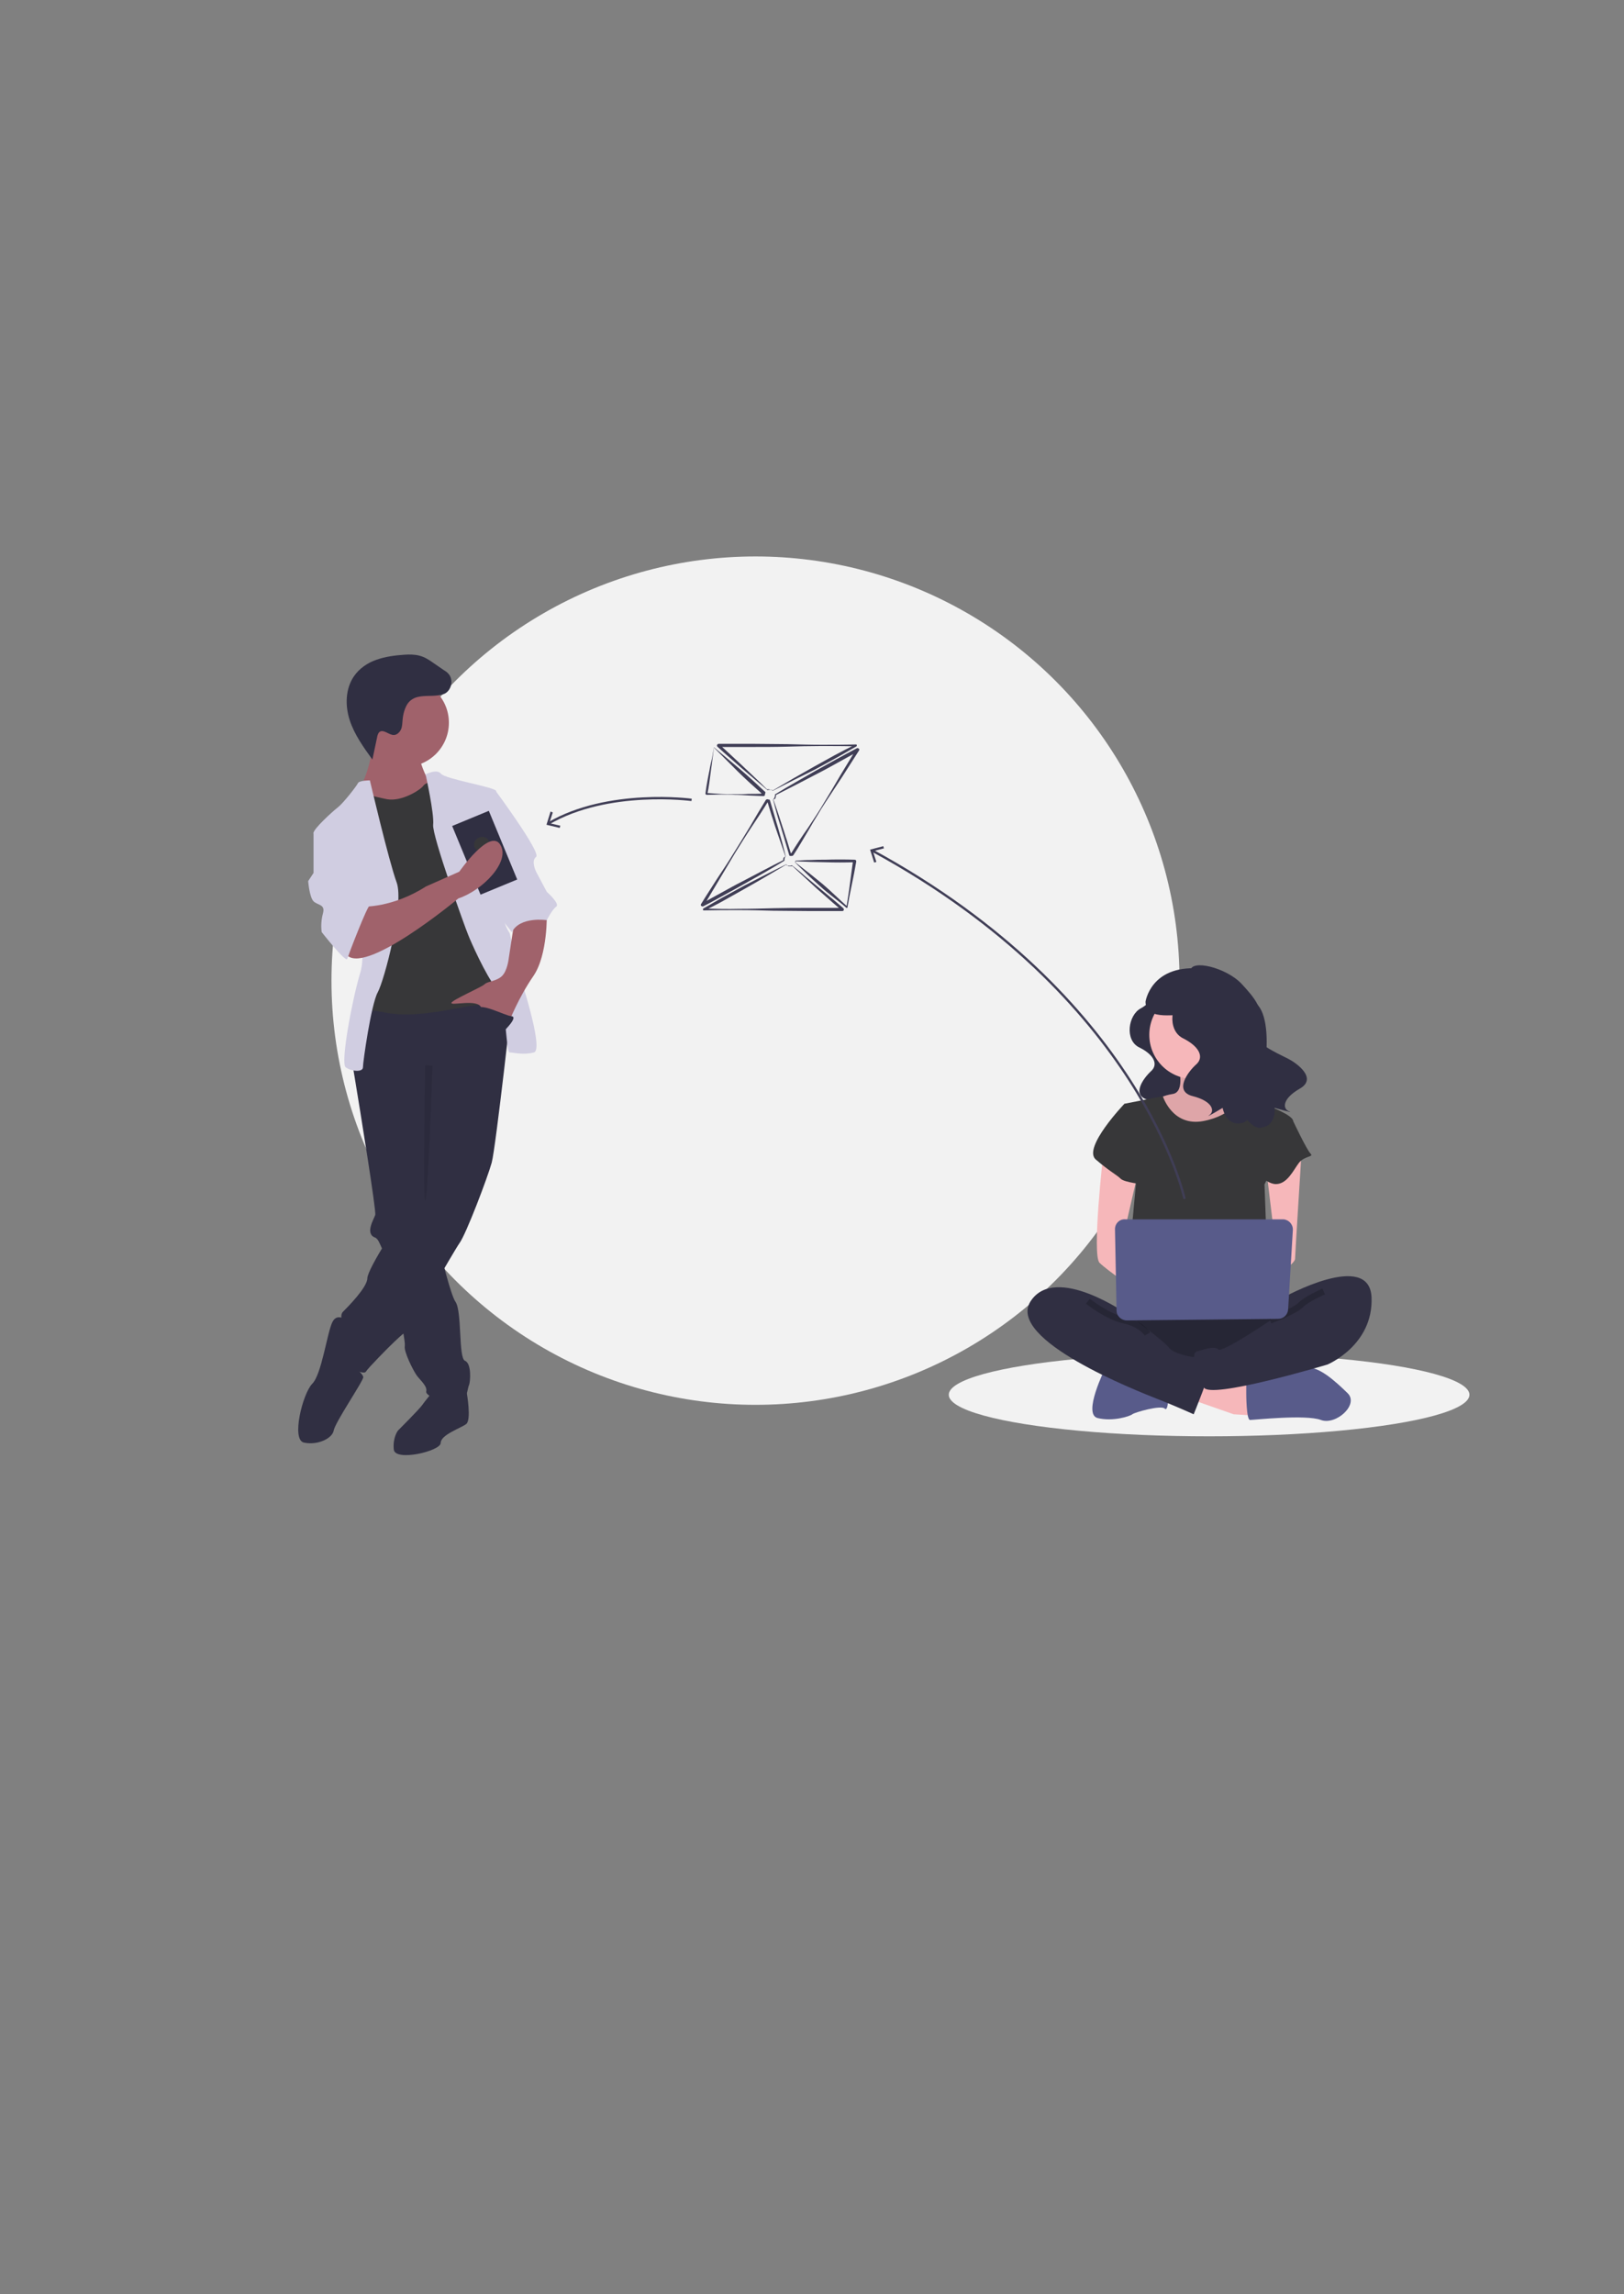 <?xml version="1.0" encoding="utf-8"?>
<!-- Generator: Adobe Illustrator 22.0.0, SVG Export Plug-In . SVG Version: 6.00 Build 0)  -->
<svg version="1.1" id="Layer_1" xmlns="http://www.w3.org/2000/svg" xmlns:xlink="http://www.w3.org/1999/xlink" x="0px" y="0px"
	 viewBox="0 0 515.9 728.5" style="enable-background:new 0 0 515.9 728.5;" xml:space="preserve">
<rect x="0" y="0" width="515.9" height="728.5" fill="#808080" stroke="none"/>
<style type="text/css">
	.st0{fill:#F2F2F2;}
	.st1{fill:#302F42;}
	.st2{fill:#F6B7BA;}
	.st3{opacity:0.1;fill:#020203;enable-background:new    ;}
	.st4{fill:#585B8A;}
	.st5{opacity:0.2;fill:#020203;enable-background:new    ;}
	.st6{fill:#373739;}
	.st7{opacity:0.2;fill:none;stroke:#020203;stroke-width:2;stroke-miterlimit:10;enable-background:new    ;}
	.st8{fill:none;stroke:#403E56;stroke-width:0.75;stroke-miterlimit:10;}
	.st9{fill:#403E56;}
	.st10{fill:#A0626B;}
	.st11{fill:#D0CDE1;}
</style>
<circle class="st0" cx="240" cy="311.4" r="134.7"/>
<ellipse class="st0" cx="384.1" cy="442.9" rx="82.7" ry="13.2"/>
<path class="st1" d="M365.7,315.7c0,0,0.7,2.3-3.3,4.5c-4,2.1-5.2,10.1-0.5,12.4c4.7,2.3,6.1,5.4,3.8,7.5c-2.3,2.1-6.6,7.7-0.9,9.2
	c5.6,1.4,6.3,4.2,4.7,5.4s3.8-2.1,3.8-2.1s0.9,5.6,5.9,4.2s18.8-28.2,11.7-31.9C383.8,321.1,365.7,315.7,365.7,315.7z"/>
<path class="st2" d="M374.3,338.3c0,0,2.4,8.5-1.8,9.1c-2.6,0.4-5.2,1.5-7.3,3l7.9,10.3h14.6l9.1-9.1c0,0-12.2-9.1-9.7-14.6
	C389.5,331.6,374.3,338.3,374.3,338.3z"/>
<path class="st3" d="M374.3,338.3c0,0,2.4,8.5-1.8,9.1c-2.6,0.4-5.2,1.5-7.3,3l7.9,10.3h14.6l9.1-9.1c0,0-12.2-9.1-9.7-14.6
	C389.5,331.6,374.3,338.3,374.3,338.3z"/>
<polygon class="st2" points="377.9,444.2 391.9,449.1 401.6,449.7 401,441.2 380.9,435.3 "/>
<path class="st4" d="M395.9,442.4c0,0,0,8.5,1.2,8.5s17.7-1.8,22.5,0s12.2-4.9,8.5-8.5s-9.6-9.1-13.3-7.9s-18.9,4.3-18.9,4.3V442.4z
	"/>
<path class="st4" d="M351.1,434.5c0,0-7.3,14.6-2.4,15.8s10.3-0.6,11-1.2s9.1-3,10.3-1.8c1.2,1.2,1.2-4.9,1.2-4.9L351.1,434.5z"/>
<path class="st1" d="M357.2,414.4c0,0-11.6,15.8-3,20.1c8.5,4.3,49.3,4.3,52.4,0c3-4.3,4.3-17.7,0-18.9
	C402.3,414.4,357.2,414.4,357.2,414.4z"/>
<path class="st5" d="M357.2,414.4c0,0-11.6,15.8-3,20.1c8.5,4.3,49.3,4.3,52.4,0c3-4.3,4.3-17.7,0-18.9
	C402.3,414.4,357.2,414.4,357.2,414.4z"/>
<circle class="st2" cx="379.1" cy="328.6" r="14"/>
<path class="st6" d="M357.2,350.5l12.2-2.4c0,0,3,9.7,12.8,7.9c9.7-1.8,12.2-7.9,12.2-7.9s7.3,3,7.9,3s8.5,3,8.5,4.9
	s-9.1,20.1-9.1,20.1l1.2,32.9l-45-1.2l3-32.3L357.2,350.5z"/>
<path class="st2" d="M350.5,366.3c0,0-3.7,32.3-1.2,34.7c2.4,2.4,12.2,9.1,12.2,9.1v-7.3l-4.9-9.1l4.9-21.3L350.5,366.3z"/>
<path class="st2" d="M413.5,365.4c0,0-2.1,33.2-2.1,34.4s-5.5,5.5-7.3,5.5s-3-3-3-3l4.3-4.9l-3-25L413.5,365.4z"/>
<path class="st1" d="M407.7,412c0,0,27.4-15.2,28,0c0.6,15.2-14,21.3-14,21.3s-37.7,11.3-39.3,7.2c-1.5-4.1-4.6-10.8-2.1-11.4
	c2.4-0.6,5.5-1.8,6.7-0.6c1.2,1.2,16.4-9.1,16.4-9.1L407.7,412z"/>
<path class="st7" d="M420.5,410.1c0,0-5.5,2.4-7.3,4.3s-9.7,4.9-9.7,4.9"/>
<path class="st6" d="M360.9,351.7l-3.7-1.2c0,0-13.4,14-9.1,17.7c4.3,3.7,6.7,4.9,7.9,6.1c1.2,1.2,7.3,1.8,7.3,1.8L360.9,351.7z"/>
<path class="st6" d="M405.3,354.8l5.5,1.2c0,0,4.3,9.1,5.5,10.3c1.2,1.2-1.8,0.6-3.7,3c-1.8,2.4-3.7,6.7-7.3,6.7s-8.5-6.1-8.5-6.1
	L405.3,354.8z"/>
<path class="st1" d="M358.4,417.5c0,0-23.1-16.4-31-4.3c-7.9,12.2,34.1,28.6,40.2,31c6.1,2.4,11.6,4.9,11.6,4.9s5.5-13.4,5.5-15.8
	c0-2.4-4.3-2.4-5.5-2.4s-6.7-1.2-7.9-3C370,426,358.4,417.5,358.4,417.5z"/>
<path class="st7" d="M345.6,413.2c0,0,6.1,4.9,11.6,6.1c5.5,1.2,7.3,4.3,7.3,4.3"/>
<path class="st4" d="M354.2,390.3l0.5,25.8c0,1.8,1.5,3.2,3.3,3.2l48-0.5c1.7,0,3.1-1.3,3.2-3l1.5-25.2c0.1-1.8-1.3-3.3-3-3.4
	c-0.1,0-0.1,0-0.2,0h-49.9C355.7,387,354.2,388.5,354.2,390.3C354.2,390.3,354.2,390.3,354.2,390.3z"/>
<path class="st1" d="M379.9,311c0,0,0.8,2.6-3.6,4.9c-4.4,2.3-5.7,11.2-0.5,13.8c5.2,2.6,6.8,6,4.2,8.3c-2.6,2.3-7.3,8.6-1,10.1
	c6.2,1.6,7,4.7,5.2,6c-1.8,1.3,4.2-2.3,4.2-2.3s1,6.2,6.5,4.7c5.5-1.6,10.9-29.9,4.8-37.2C393.9,312.5,379.9,311,379.9,311z"/>
<path class="st1" d="M378.2,308.3c0-3.8,11.4-1.1,16.3,4.2c3.4,3.7,8.5,9.2,4.2,13.1c-4.3,3.9,7.4,9,10.5,10.6
	c3.1,1.6,9.3,6.3,3.7,9.5c-5.6,3.2-5.5,6.4-3.4,7.2c2.1,0.8-4.6-1.1-4.6-1.1s0.7,6.3-5,6.3c-5.7,0-22-31.2-18.1-39.9
	C385.5,310.1,378.2,308.3,378.2,308.3z"/>
<path class="st1" d="M380.7,307.5c-15.2-0.9-16.8,10.6-16.8,10.6c0.1,6.6,10.6,3.4,13.6,4.4c3.5-2.5,10.3-7.4,15.2-10.8
	C389.2,309.2,385,307.7,380.7,307.5z"/>
<path class="st8" d="M376.3,380.7c0,0-13.7-64.1-99.2-110.6"/>
<polygon class="st9" points="280.6,268.7 280.8,269.4 277.3,270.3 278.4,273.7 277.7,273.9 276.4,269.8 "/>
<path class="st1" d="M146,444.1l2.3-1.7c0,0,1.5,8.5-0.2,9.8s-8.1,3.4-8.1,6s-14.5,6-14.9,2.1c-0.4-3.8,1.3-6,1.3-6s6.8-6.8,7.7-8.1
	c0.9-1.3,3-3.8,3-3.8L146,444.1z"/>
<path class="st1" d="M112,338.1c0,0,0.1,0.4,0.2,1.1c0.1,0.6,0.2,1.5,0.4,2.5c1.8,10.9,7,43,6.6,44.1c-0.4,1.3-3.4,6,0,7.2
	c0.3,0.1,0.7,0.5,1.1,1.2c0.7,1.4,1.3,2.8,1.8,4.2c2,5.9,4.2,15.3,5.5,21.8c0.5,2.9,0.9,5.2,1,6.4c0,0.3,0,0.6,0,0.8
	c-0.4,1.7,2.6,7.7,3.8,9.4c1.3,1.7,3.4,3.4,3,5.1c-0.4,1.7,10.6,6.4,11.9,3.4c1.3-3,1.3-4.7,1.7-5.5c0.4-0.9,0.9-6.8-1.3-7.7
	c-2.1-0.9-0.9-15.7-3-18.7c-0.7-1-1.8-4.4-2.9-8.4c-0.4-1.6-0.9-3.3-1.3-5c-1.8-6.9-3.4-13.9-3.4-13.9l0.4-49.8l-23.4-3l-0.6,1.3
	l-1.2,2.6L112,338.1z"/>
<path class="st1" d="M110.7,419.8c0,0-3.4-3.4-5.1,0c-1.7,3.4-3.4,16.6-6.4,19.6c-3,3-6.8,17.9-2.6,18.7c4.3,0.9,8.9-1.3,9.4-3.8
	c0.4-2.6,9.4-15.7,9.4-17c0-1.3-6-6-6-6L110.7,419.8z"/>
<path class="st1" d="M163,314.7c0,0-5.5,49.8-6.8,54.5c-1.3,4.7-8.1,22.6-10.2,25.5c-2.1,3-15.7,27.2-17.5,28.5
	c-1.7,1.3-5.1,4.7-5.1,4.7s-6.4,6.4-7.2,7.7c-0.9,1.3-8.1-2.6-8.5-5.1c-0.4-2.6,0.4-6.8,0.9-8.5s-0.9-4.3,0.4-5.5
	c1.3-1.3,7.7-7.7,7.7-10.6s11.1-20.4,15.3-24.3c4.3-3.8,3.4-10.2,3.4-10.2v-26l-23.4-7.2c0,0,1.3-20.4,4.3-20.4
	C119.2,317.6,158.4,310.8,163,314.7z"/>
<circle class="st10" cx="128.6" cy="229.5" r="14"/>
<path class="st10" d="M133.2,240.6c0,0,1.7,6.4,3.8,8.1s-5.5,8.9-5.5,8.9l-14.5,0.9l-2.6-8.1c0,0,4.7-9.4,3.4-15.3
	S133.2,240.6,133.2,240.6z"/>
<path class="st6" d="M139.2,247.8c0,0-3.8,0.4-4.7,1.7c-0.9,1.3-6.8,5.1-11.5,4.3c-4.7-0.9-7.7-2.1-8.5-1.7
	c-0.9,0.4-2.6,9.4-2.6,9.4l4.7,13.6l-0.9,37.5l-1.3,10.2c0,0-2.6-3.4,7.7-1.3s23.4-1.7,27.7-2.1c4.3-0.4,11.5-1.7,11.9-4.3
	c0.4-2.6-1.3-11.9-1.3-11.9l-6.8-28.5l-4.3-15.3L139.2,247.8z"/>
<path class="st11" d="M135.2,245.9c0,0,3.6-1.9,4.9-0.2s17.5,4.3,17.5,5.5c0,1.3,3.4,35.8,2.6,38.7s1.7,6.4,1.7,6.4l3,12.8
	c0,0,8.1,24.3,4.7,25.1c-3.4,0.9-6.4,0-7.7,0c-1.3,0-0.9-16.2-4.3-20.4c-3.4-4.3-8.1-14.9-8.9-17c-0.9-2.1-11.5-31.5-11.1-34.9
	S135.2,245.9,135.2,245.9z"/>
<path class="st11" d="M117.5,247.8c0,0-3.4,0-3.8,0.9c-0.4,0.9-4.7,6.4-6.4,7.7c-1.7,1.3-7.7,6.8-7.7,8.1s12.3,10.6,12.3,10.6
	s5.1,25.1,2.6,33.6c-2.6,8.5-6.4,28.9-4.7,30.2c1.7,1.3,5.5,1.7,5.5,0c0-1.7,2.6-20,4.7-23.8c2.1-3.8,8.5-28.1,6-34.9
	S117.5,247.8,117.5,247.8z"/>
<path class="st10" d="M173.7,290c0,0,0.4,13.2-4.3,20c-4.7,6.8-7.7,14.5-7.7,14.5s-7.7-2.1-8.9-4.7c-1.3-2.6-9.4-0.4-9.4-1.3
	s9.8-5.1,10.6-6c0.9-0.9,3.8-0.9,5.5-2.6c1.7-1.7,2.1-5.5,2.1-5.5l1.7-11.1L173.7,290z"/>
<path class="st1" d="M138.2,220.9c1.1-0.1,2.2-0.2,3.2-0.7c2.1-1.2,2.7-4.4,1.1-6.2c-0.4-0.5-1-0.9-1.5-1.2l-3.2-2.2
	c-1.4-1-2.9-2-4.6-2.4c-1.5-0.4-3.1-0.4-4.7-0.3c-3,0.2-6.1,0.6-8.9,1.6c-2.9,1-5.5,2.8-7.2,5.3c-2.7,4-2.8,9.3-1.3,13.9
	s4.4,8.6,7.2,12.5l1.5-7.1c0.1-0.6,0.3-1.3,0.8-1.7c1.3-0.9,2.9,1,4.5,1c1,0,1.9-0.9,2.3-1.8s0.4-2,0.5-3.1c0.2-2.2,1-5.2,3-6.4
	C132.9,220.7,136.1,221.1,138.2,220.9z"/>
<path class="st3" d="M137.4,338.4c0,0-1.4,41.6-2.3,42.9c-0.9,1.3,0-43,0-43L137.4,338.4z"/>
<path class="st11" d="M154.1,251.2h3.4c0,0,14.5,19.6,12.8,20.9c-1.7,1.3,0,4.7,0,4.7l3.4,6.4c0,0,4.3,3.8,3,4.7
	c-1.3,0.9-3,4.3-3,4.3s-8.5-1.3-11.1,3.8l-5.5-7L154.1,251.2z"/>
<rect x="147.6" y="259.1" transform="matrix(0.924 -0.382 0.382 0.924 -91.717 79.264)" class="st1" width="12.6" height="23.6"/>
<ellipse transform="matrix(0.924 -0.382 0.382 0.924 -90.765 78.715)" class="st6" cx="153" cy="268.2" rx="2.5" ry="2.3"/>
<path class="st10" d="M145.6,285.3c0,0-30.6,25.5-35.8,17.5c-5.1-8.1,5.5-14.9,5.5-14.9s9.4,0.4,20-6.4l10.6-4.7
	c0,0,9.7-13.9,13-8.6C162.3,273.5,153.4,282.7,145.6,285.3z"/>
<path class="st11" d="M104.3,262.7l-4.7,1.7v12.8l-1.7,2.6c0,0,0.4,5.1,1.7,6.4c1.3,1.3,3.8,0.9,3,3.8c-0.5,1.9-0.7,4-0.4,6
	c0,0,7.7,9.8,8.1,8.5c0.4-1.3,6.4-17,7.2-17s-8.5-24.7-8.5-24.7H104.3z"/>
<path class="st1" d="M160.3,327.2c0,0,4.4-4.3,2.2-4.5c-2.2-0.2-9.9-4.5-11.1-2.3C150.1,322.5,160.3,327.2,160.3,327.2z"/>
<path class="st8" d="M219.7,254c0,0-26.5-3.6-45.5,7.5"/>
<polygon class="st9" points="174.9,257.7 175.6,258 174.5,261.4 178,262.2 177.8,262.9 173.6,261.9 "/>
<g>
	<g>
		<path class="st9" d="M245.5,251c4.4-2.6,8.7-5.1,13-7.5c2.2-1.2,4.3-2.4,6.5-3.6c2.2-1.2,4.4-2.3,6.6-3.4l0.1,0.5
			c-3.6-0.1-7.3-0.1-10.9-0.1c-3.6,0-7.3,0.1-10.9,0.2c-3.6,0.1-7.3,0.1-10.9,0.1c-3.6,0-7.3,0-10.9,0l0.3-0.9
			c2.6,2.3,5.2,4.8,7.7,7.1l3.8,3.6c1.3,1.2,2.5,2.4,3.8,3.7l-0.1,0c0.3-0.1,0.6-0.1,0.9,0c0.2,0,0.3,0.1,0.4,0.1
			C245.2,250.8,245.4,250.9,245.5,251z M245.5,251.1c-0.2-0.1-0.3-0.2-0.4-0.2c-0.1-0.1-0.3-0.1-0.4-0.1c-0.3,0-0.6,0-0.8,0.1
			c0,0-0.1,0-0.1,0l0,0c-1.3-1.1-2.7-2.3-4-3.4l-4-3.4c-2.6-2.3-5.3-4.6-7.9-7c-0.2-0.2-0.2-0.5,0-0.7c0.1-0.1,0.2-0.2,0.4-0.2
			c3.6,0,7.3,0,10.9,0c3.6,0,7.3,0.1,10.9,0.1c3.6,0.1,7.3,0.2,10.9,0.2c3.6,0,7.3,0,10.9-0.1c0.2,0,0.3,0.1,0.3,0.3
			c0,0.1-0.1,0.2-0.1,0.3l0,0c-2.2,1.2-4.3,2.5-6.5,3.7c-2.2,1.2-4.4,2.4-6.6,3.6C254.3,246.6,249.8,248.9,245.5,251.1z"/>
	</g>
	<g>
		<path class="st9" d="M245.7,253.9c1,2.9,2,5.8,2.9,8.7c0.5,1.4,0.9,2.9,1.4,4.3l1.3,4.3l-0.4-0.3c0.1,0,0.3,0,0.4,0l0.4,0.1
			l-0.5,0.2c1.7-2.8,3.5-5.5,5.4-8.2c0.9-1.4,1.8-2.7,2.7-4.1c0.9-1.4,1.8-2.8,2.6-4.2c1.7-2.8,3.4-5.6,5-8.4
			c1.7-2.8,3.4-5.6,5.1-8.4l0.6,0.7c-2.2,1.2-4.3,2.4-6.5,3.6c-2.2,1.2-4.3,2.4-6.5,3.5c-4.4,2.3-8.8,4.6-13.2,6.8l0.1-0.1
			c0,0.3,0,0.6-0.1,0.9c-0.1,0.1-0.1,0.3-0.2,0.4C245.9,253.7,245.8,253.9,245.7,253.9z M245.6,253.9c0.1-0.2,0.2-0.2,0.3-0.4
			c0.1-0.1,0.1-0.3,0.2-0.4c0.1-0.3,0.1-0.6,0.1-0.8c0,0,0-0.1,0.1-0.1l0,0c4.2-2.6,8.6-5,12.9-7.5c2.2-1.2,4.3-2.4,6.5-3.6
			c2.2-1.2,4.4-2.4,6.5-3.5l0,0c0.2-0.1,0.5,0,0.7,0.2c0.1,0.2,0.1,0.3,0,0.5c-1.8,2.8-3.5,5.5-5.3,8.3c-1.8,2.7-3.6,5.5-5.4,8.2
			c-0.9,1.4-1.8,2.8-2.6,4.2c-0.9,1.4-1.7,2.8-2.5,4.2c-1.7,2.8-3.3,5.7-5.1,8.4c-0.1,0.1-0.3,0.2-0.4,0.2l-0.1,0l-0.2,0
			c-0.1,0-0.2,0-0.2,0c-0.2,0-0.4-0.1-0.4-0.3l0,0l-1.3-4.4c-0.4-1.5-0.9-2.9-1.3-4.4C247.1,259.7,246.3,256.8,245.6,253.9z"/>
	</g>
	<g>
		<path class="st9" d="M226.8,237.4l-0.5,3.9c-0.2,1.3-0.3,2.5-0.5,3.7c-0.3,2.4-0.6,4.8-1.1,7.2l-0.4-0.4l4.5,0.3
			c1.5,0.1,3,0.1,4.5,0.1c1.5,0,3,0,4.5-0.1c1.5,0,3,0,4.5-0.1l-0.5,0.4c0-0.3,0.1-0.6,0.2-0.8l0.1,0.5l-3.9-3.5
			c-1.3-1.2-2.6-2.4-3.8-3.6L226.8,237.4z M226.8,237.3l8.1,6.8c1.4,1.2,2.8,2.4,4.1,3.6l4,3.7l0,0c0.2,0.1,0.2,0.4,0.1,0.5
			c-0.1,0.2-0.1,0.3-0.1,0.5l0,0c0,0.2-0.2,0.4-0.5,0.4c-1.5-0.1-3-0.1-4.5-0.2c-1.5-0.1-3-0.2-4.5-0.2c-1.5-0.1-3-0.1-4.5-0.1
			l-4.5,0.1c-0.2,0-0.4-0.2-0.4-0.4l0,0l0,0c0.3-2.5,0.8-5.1,1.3-7.5c0.2-1.3,0.5-2.5,0.8-3.7L226.8,237.3z"/>
	</g>
	<g>
		<path class="st9" d="M249.7,274.6c-4.4,2.6-8.6,5.1-12.9,7.5c-2.1,1.2-4.3,2.4-6.4,3.6c-2.1,1.2-4.3,2.3-6.5,3.4l-0.1-0.6
			c3.7,0.1,7.3,0.2,11,0.1c3.7,0,7.3-0.1,11-0.2c3.7-0.1,7.3-0.1,11-0.1c3.7,0,7.3,0,11,0l-0.3,0.9c-1.3-1.2-2.7-2.3-4-3.5l-4-3.5
			l-3.9-3.6c-1.3-1.2-2.6-2.4-3.9-3.6l0.1,0c-0.3,0.1-0.7,0.1-1.1,0.1c-0.2,0-0.3-0.1-0.5-0.2C249.9,274.8,249.8,274.7,249.7,274.6z
			 M249.7,274.5c0.2,0.1,0.3,0.2,0.4,0.3c0.1,0.1,0.3,0.1,0.5,0.1c0.3,0.1,0.7,0,0.9-0.1c0,0,0.1,0,0.1,0l0,0
			c1.4,1.1,2.8,2.2,4.1,3.4l4.1,3.4l4.1,3.4c1.4,1.1,2.7,2.3,4,3.4c0.2,0.2,0.2,0.5,0.1,0.7c-0.1,0.1-0.2,0.2-0.4,0.2l0,0
			c-3.7,0-7.3,0-11,0c-3.7,0-7.3-0.1-11-0.1c-3.7-0.1-7.3-0.2-11-0.2c-3.7,0-7.3,0-11,0.1c-0.2,0-0.3-0.1-0.3-0.3
			c0-0.1,0.1-0.2,0.1-0.3l0,0c2.2-1.2,4.3-2.5,6.5-3.7c2.2-1.2,4.4-2.4,6.6-3.6C241,278.9,245.4,276.6,249.7,274.5z"/>
	</g>
	<g>
		<path class="st9" d="M249.5,271.9c-1-2.9-2-5.8-3-8.7c-0.5-1.4-0.9-2.9-1.4-4.3l-1.3-4.3l0.4,0.3c-0.2,0-0.5-0.1-0.7-0.2l0.5-0.2
			c-1.7,2.8-3.5,5.5-5.3,8.2c-1.8,2.7-3.5,5.5-5.2,8.2c-1.7,2.8-3.3,5.6-5,8.4c-1.7,2.8-3.3,5.6-5,8.4l-0.7-0.7
			c2.1-1.2,4.3-2.4,6.5-3.6c2.2-1.2,4.3-2.4,6.5-3.5c4.4-2.3,8.7-4.6,13.1-6.8l-0.1,0.1c0-0.3,0-0.5,0.1-0.7c0-0.1,0.1-0.2,0.2-0.3
			C249.4,272.1,249.5,271.9,249.5,271.9z M249.6,271.9c-0.1,0.1-0.1,0.2-0.2,0.3c-0.1,0.1-0.1,0.2-0.1,0.3c-0.1,0.2-0.1,0.4-0.1,0.7
			c0,0,0,0.1,0,0.1l0,0c-4.2,2.6-8.5,5-12.8,7.4c-2.1,1.2-4.3,2.4-6.5,3.6c-2.2,1.2-4.3,2.4-6.5,3.5l0,0c-0.2,0.1-0.5,0-0.7-0.2
			c-0.1-0.2-0.1-0.3,0-0.5c1.7-2.8,3.5-5.5,5.2-8.2c1.8-2.7,3.6-5.4,5.3-8.2c1.7-2.7,3.4-5.5,5.1-8.3c1.6-2.8,3.3-5.6,5-8.4
			c0.1-0.1,0.3-0.2,0.4-0.2l0.1,0c0.1,0,0.3,0.1,0.4,0.1l0.1,0c0.2,0,0.3,0.2,0.3,0.3l1.3,4.4c0.4,1.5,0.9,3,1.3,4.4
			C248.1,266.1,248.9,269,249.6,271.9z"/>
	</g>
	<g>
		<path class="st9" d="M252.7,273.9c1.5,1.1,2.9,2.3,4.4,3.4c1.4,1.1,2.8,2.3,4.2,3.4c2.7,2.3,5.2,4.8,7.9,7.2l-0.3,0.1
			c0.4-2.5,0.8-4.9,1.1-7.4c0.3-2.5,0.7-4.9,1-7.4l0.5,0.6c-3.1,0.1-6.2,0.1-9.3,0c-1.6,0-3.1-0.1-4.7-0.1c-1.6-0.1-3.1-0.1-4.7-0.2
			l0.1-0.1L252.7,273.9z M252.6,273.9l0.1-0.5c0,0,0-0.1,0.1-0.1c1.6-0.1,3.1-0.2,4.7-0.2c1.6-0.1,3.1-0.1,4.7-0.1
			c3.1-0.1,6.2-0.1,9.3,0l0,0c0.3,0,0.5,0.2,0.5,0.5c0,0,0,0.1,0,0.1c-0.4,2.4-0.9,4.9-1.4,7.3c-0.5,2.4-1,4.9-1.4,7.3
			c0,0.1-0.1,0.1-0.2,0.1c0,0-0.1,0-0.1,0c-2.7-2.4-5.8-4.5-8.5-7c-1.3-1.2-2.7-2.4-4-3.7C255.1,276.3,253.8,275.1,252.6,273.9z"/>
	</g>
</g>
</svg>
